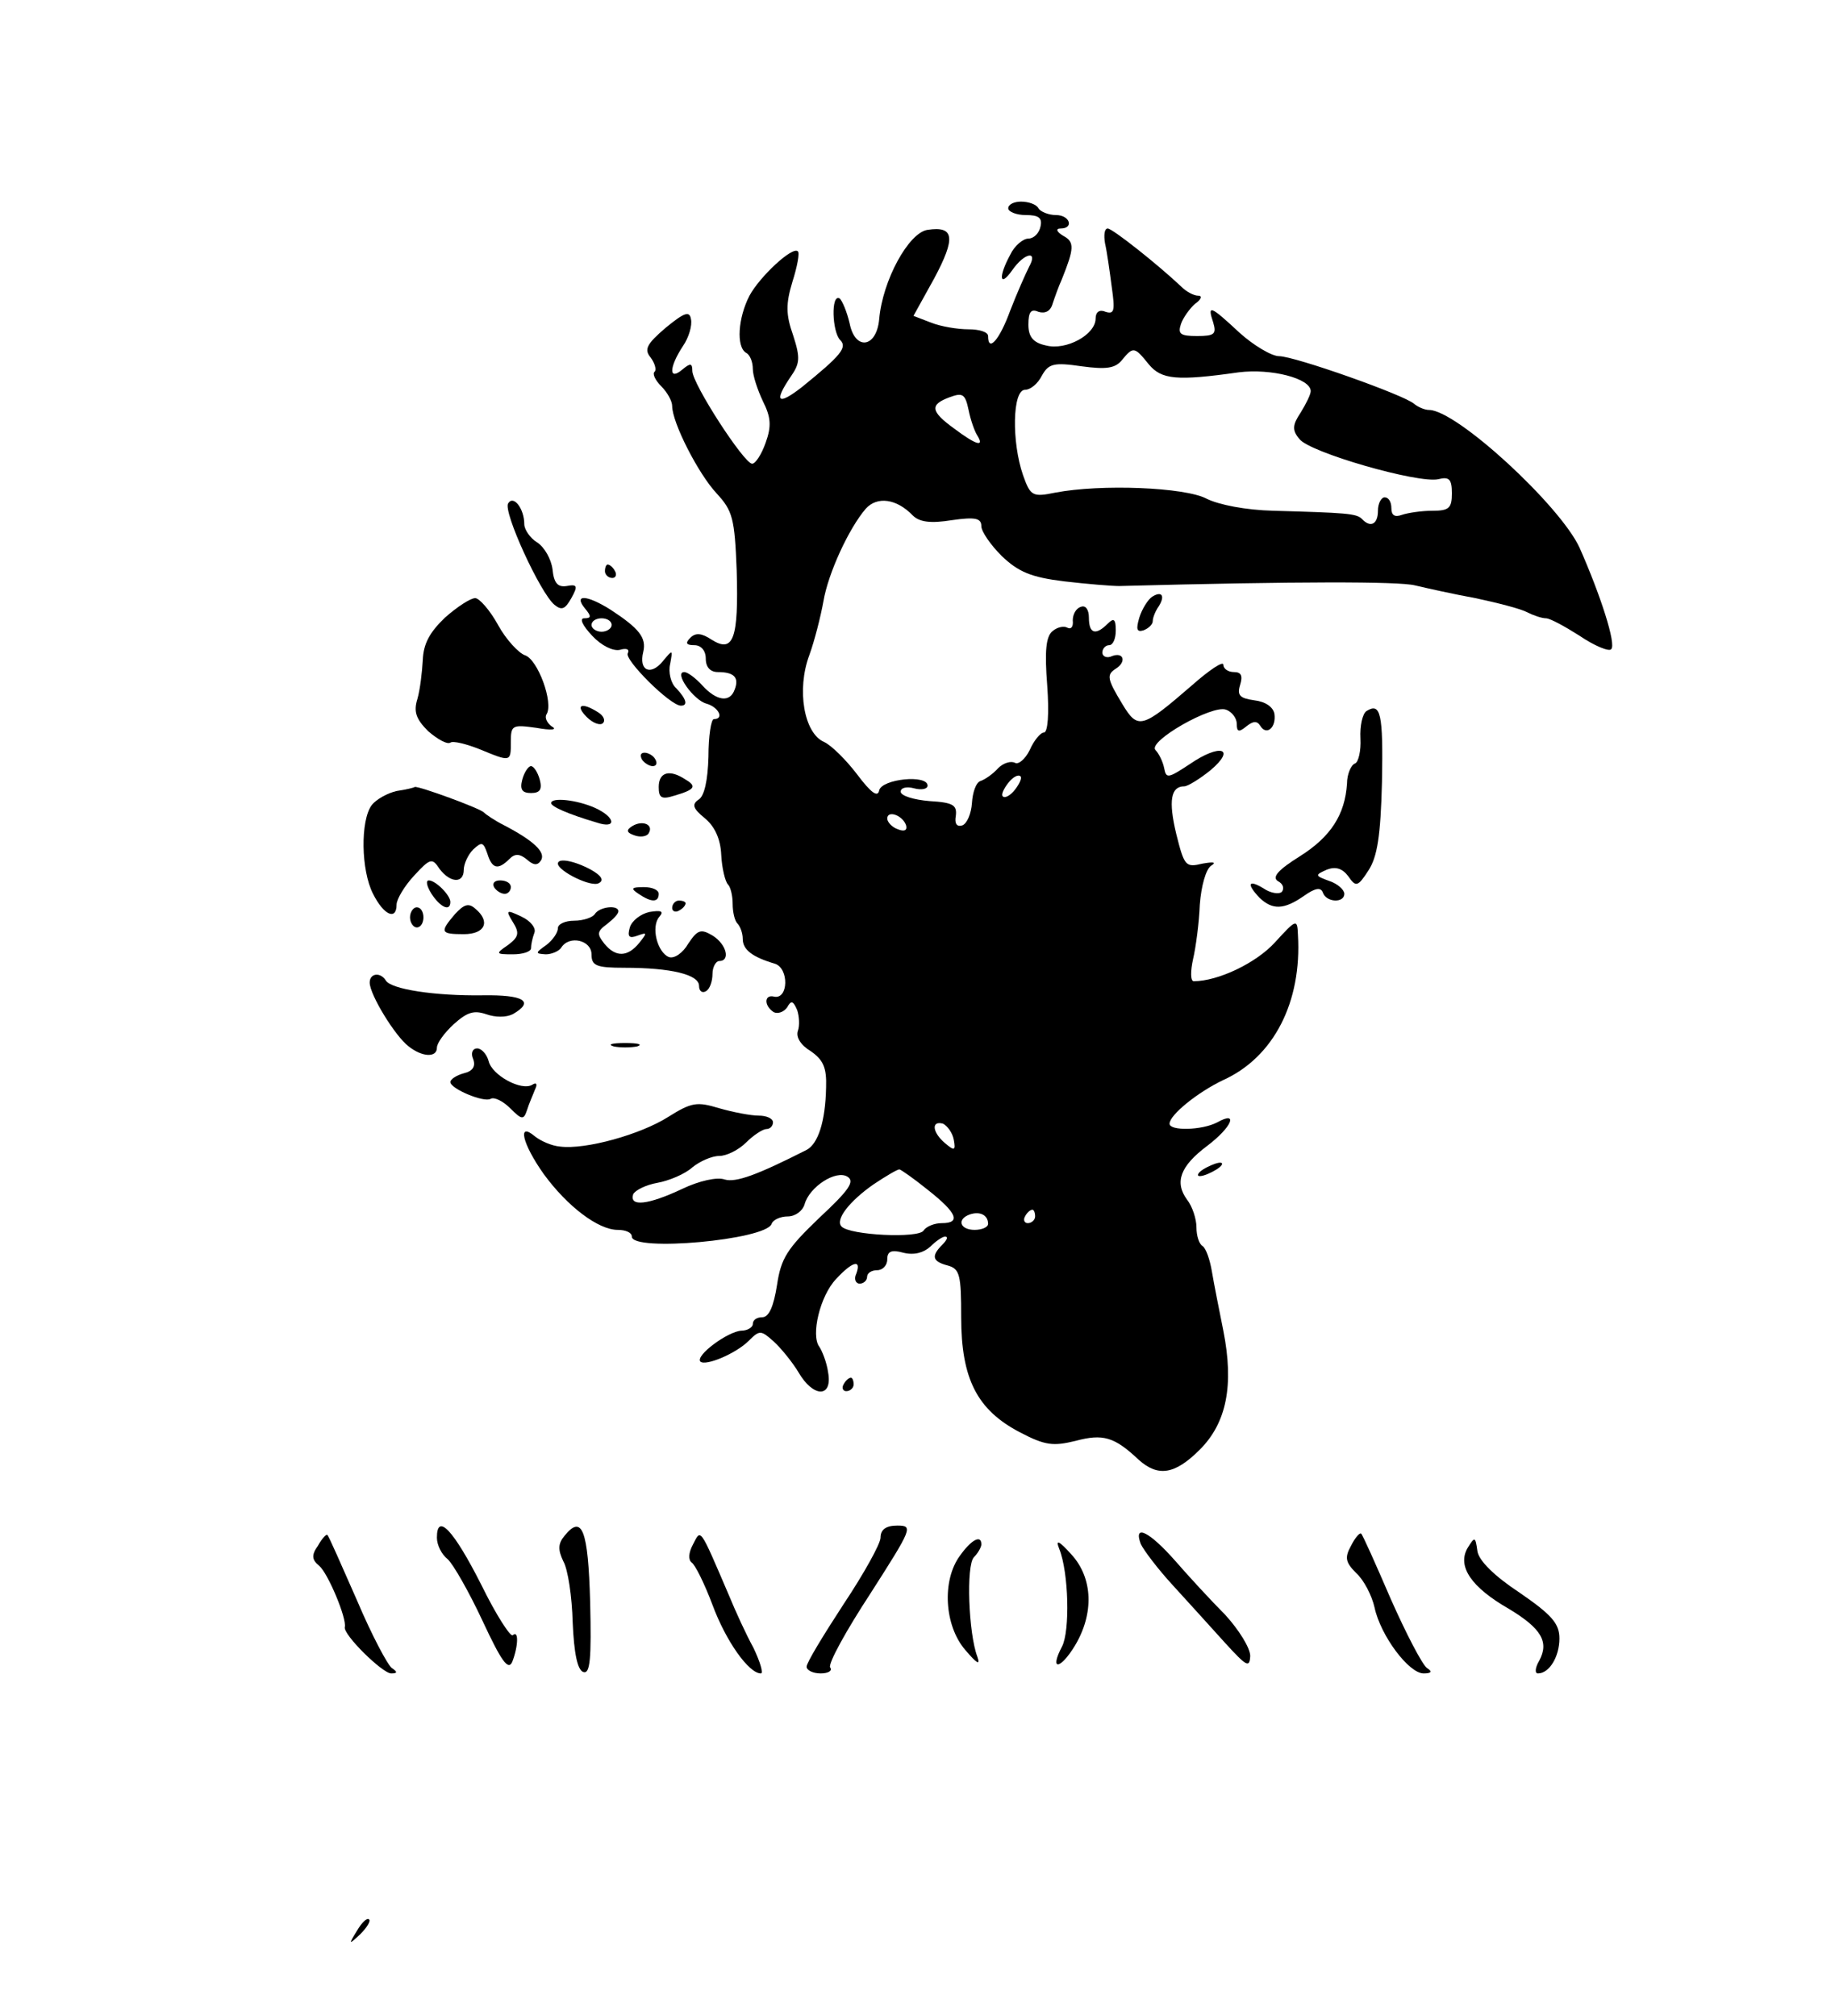 <?xml version="1.0" standalone="no"?>
<!DOCTYPE svg PUBLIC "-//W3C//DTD SVG 20010904//EN"
 "http://www.w3.org/TR/2001/REC-SVG-20010904/DTD/svg10.dtd">
<svg version="1.0" xmlns="http://www.w3.org/2000/svg"
 width="273pt" height="300pt" viewBox="0 0 273 300"
 preserveAspectRatio="xMidYMid meet">

<g transform="translate(0,300) scale(0.1,-0.1)"
fill="#000000" stroke="none">
<path d="M1500 2690 c0 -5 12 -10 26 -10 19 0 25 -4 22 -17 -2 -10 -10 -18
-18 -18 -8 0 -21 -11 -27 -24 -18 -33 -16 -50 3 -23 18 26 39 30 25 5 -5 -10
-18 -39 -28 -65 -16 -44 -33 -63 -33 -38 0 6 -13 10 -29 10 -16 0 -41 4 -56
10 l-26 10 31 56 c32 60 30 78 -10 72 -28 -4 -67 -75 -72 -133 -4 -43 -36 -47
-44 -6 -4 17 -11 34 -15 37 -13 7 -11 -50 1 -62 11 -11 1 -23 -57 -70 -36 -28
-42 -22 -17 15 14 20 15 28 4 62 -11 31 -11 47 -1 80 7 22 11 43 8 45 -8 8
-57 -38 -72 -66 -17 -33 -20 -76 -5 -85 6 -3 10 -14 10 -24 0 -10 7 -31 15
-48 12 -24 13 -37 4 -62 -6 -17 -15 -31 -20 -31 -12 0 -89 119 -89 138 0 12
-3 12 -15 2 -20 -17 -20 3 1 35 9 13 14 31 12 40 -2 13 -10 10 -38 -13 -28
-24 -32 -32 -22 -44 6 -8 9 -18 6 -21 -4 -3 1 -13 10 -22 9 -9 16 -22 16 -29
0 -25 39 -101 66 -130 24 -26 27 -37 30 -115 3 -102 -5 -123 -37 -103 -15 10
-24 11 -32 3 -8 -8 -6 -11 6 -11 10 0 17 -8 17 -20 0 -13 7 -20 18 -20 24 0
32 -8 25 -26 -7 -20 -27 -17 -48 6 -10 11 -22 20 -27 20 -16 0 14 -42 33 -47
18 -5 27 -23 11 -23 -4 0 -8 -25 -8 -56 -1 -35 -6 -59 -15 -64 -10 -7 -8 -13
9 -27 15 -12 24 -31 25 -55 1 -20 6 -40 10 -44 4 -4 7 -17 7 -29 0 -12 3 -25
7 -29 4 -4 8 -14 8 -23 0 -16 14 -27 48 -37 21 -7 20 -53 -1 -49 -15 4 -16
-13 -1 -23 6 -3 15 0 20 7 6 11 9 10 15 -4 3 -9 4 -23 1 -31 -3 -9 4 -21 19
-30 19 -13 24 -25 23 -54 -1 -51 -12 -84 -29 -93 -73 -37 -105 -49 -122 -44
-11 4 -38 -2 -63 -14 -51 -24 -79 -27 -73 -8 3 6 19 14 36 17 17 3 41 13 52
23 11 9 29 17 40 17 11 0 29 9 40 20 11 11 25 20 30 20 6 0 10 5 10 10 0 6
-10 10 -21 10 -12 0 -38 5 -59 11 -33 10 -41 9 -76 -13 -41 -26 -123 -49 -161
-44 -12 1 -28 8 -37 15 -27 23 -19 -11 13 -56 35 -48 81 -83 110 -83 12 0 21
-4 21 -10 0 -23 200 -5 208 19 2 6 13 11 24 11 11 0 22 8 25 18 7 26 47 52 64
41 11 -7 2 -20 -42 -61 -48 -46 -57 -60 -63 -100 -5 -32 -12 -48 -22 -48 -8 0
-14 -4 -14 -10 0 -5 -8 -10 -17 -10 -20 -1 -69 -37 -61 -46 8 -7 53 12 72 31
16 16 18 16 37 -1 11 -10 28 -31 37 -46 22 -38 51 -38 44 0 -2 15 -9 32 -13
38 -13 17 1 76 25 101 24 26 38 30 30 8 -4 -8 -1 -15 5 -15 6 0 11 5 11 10 0
6 7 10 15 10 8 0 15 7 15 16 0 12 6 15 24 10 16 -4 30 0 40 9 8 8 18 15 22 15
5 0 3 -5 -4 -12 -17 -17 -15 -25 8 -31 18 -5 20 -14 20 -77 0 -92 24 -138 87
-171 38 -20 50 -21 83 -13 41 11 58 6 94 -28 29 -26 54 -22 91 15 40 40 51 96
35 177 -6 30 -14 70 -17 88 -3 18 -9 35 -14 38 -5 3 -9 15 -9 28 0 12 -6 31
-14 41 -19 26 -10 50 30 80 37 28 47 53 15 35 -23 -12 -71 -13 -71 -2 0 13 42
47 80 65 75 34 117 116 111 216 -1 24 -2 24 -34 -11 -28 -31 -85 -58 -121 -58
-5 0 -5 15 -1 33 4 17 9 54 10 81 2 27 9 53 17 58 8 5 4 6 -13 3 -25 -6 -27
-4 -39 44 -12 50 -8 71 12 71 5 0 23 11 39 24 39 33 14 40 -31 9 -32 -21 -35
-22 -38 -6 -2 10 -8 22 -13 27 -12 13 85 68 105 60 9 -3 16 -13 16 -21 0 -12
3 -13 14 -4 10 8 16 9 21 1 9 -15 24 -3 21 18 -2 10 -13 18 -30 20 -21 3 -26
7 -21 23 4 13 2 19 -9 19 -9 0 -16 5 -16 11 0 6 -21 -8 -47 -31 -74 -64 -80
-66 -103 -28 -23 38 -24 44 -10 53 16 10 12 25 -5 19 -8 -4 -15 -1 -15 5 0 6
5 11 10 11 6 0 10 10 10 22 0 17 -3 19 -12 10 -18 -18 -28 -15 -28 9 0 12 -5
19 -12 16 -7 -2 -12 -11 -12 -20 1 -9 -2 -14 -8 -11 -5 3 -15 1 -22 -5 -10 -8
-12 -30 -8 -81 3 -42 1 -70 -5 -70 -5 0 -15 -12 -21 -26 -7 -14 -17 -22 -22
-19 -6 3 -17 0 -25 -8 -8 -9 -20 -17 -26 -19 -7 -2 -12 -17 -13 -33 -1 -15 -7
-30 -14 -33 -9 -3 -12 3 -10 14 2 16 -4 20 -39 22 -24 2 -43 8 -43 14 0 6 9 8
20 5 11 -3 20 -1 20 4 0 17 -68 10 -72 -7 -2 -11 -12 -4 -33 24 -16 21 -38 43
-49 48 -30 13 -41 78 -22 129 8 22 17 58 21 80 7 42 38 109 63 138 17 19 46
15 70 -10 10 -10 27 -12 58 -7 35 5 44 3 44 -9 0 -8 14 -28 30 -44 25 -24 44
-32 93 -38 34 -4 71 -7 82 -7 265 7 416 7 440 1 17 -4 57 -13 90 -19 33 -7 68
-16 77 -21 10 -5 22 -9 28 -9 6 0 28 -12 50 -26 22 -15 44 -24 47 -20 8 7 -16
81 -47 151 -29 63 -183 205 -224 205 -6 0 -16 4 -22 9 -14 13 -178 71 -201 71
-11 0 -38 16 -59 35 -44 41 -48 42 -39 15 5 -17 2 -20 -24 -20 -25 0 -29 3
-24 18 3 9 13 23 21 30 9 6 11 12 5 12 -7 0 -18 6 -25 13 -36 34 -103 87 -110
87 -5 0 -6 -10 -4 -22 3 -13 7 -42 10 -65 5 -35 4 -41 -9 -37 -9 4 -15 0 -15
-10 0 -24 -44 -48 -74 -40 -19 4 -26 13 -26 31 0 19 4 24 15 19 10 -3 18 1 21
12 3 9 9 26 14 37 18 45 19 55 2 64 -10 6 -12 11 -4 11 20 0 14 20 -7 20 -11
0 -23 5 -26 10 -3 6 -15 10 -26 10 -10 0 -19 -4 -19 -10z m209 -232 c19 -23
42 -25 134 -12 48 6 107 -9 107 -28 0 -5 -7 -19 -15 -32 -12 -18 -13 -26 -2
-39 14 -20 178 -67 207 -60 16 4 20 0 20 -21 0 -22 -4 -26 -29 -26 -16 0 -36
-3 -45 -6 -11 -4 -16 -1 -16 10 0 9 -4 16 -10 16 -5 0 -10 -9 -10 -20 0 -20
-11 -26 -24 -12 -8 8 -24 9 -131 12 -42 1 -82 9 -100 18 -32 17 -157 22 -225
9 -34 -7 -37 -5 -48 26 -17 49 -16 127 3 127 8 0 19 9 25 21 10 18 18 20 59
14 37 -5 50 -3 60 9 17 21 19 20 40 -6z m-255 -106 c11 -18 -2 -14 -34 10 -36
26 -37 36 -7 47 19 7 23 5 28 -19 3 -15 9 -32 13 -38z m56 -527 c-7 -9 -15
-13 -18 -10 -3 2 1 11 8 20 7 9 15 13 18 10 3 -2 -1 -11 -8 -20z m-162 -53 c2
-7 -2 -10 -12 -6 -9 3 -16 11 -16 16 0 13 23 5 28 -10z m71 -468 c3 -16 1 -17
-13 -5 -19 16 -21 34 -3 29 6 -3 14 -13 16 -24z m-38 -75 c43 -34 49 -49 20
-49 -11 0 -23 -5 -27 -11 -7 -12 -110 -7 -122 6 -10 10 12 38 48 63 18 12 35
22 38 22 2 0 22 -14 43 -31z m89 -50 c0 -5 -9 -9 -20 -9 -22 0 -27 16 -7 23
15 5 27 -1 27 -14z m70 11 c0 -5 -5 -10 -11 -10 -5 0 -7 5 -4 10 3 6 8 10 11
10 2 0 4 -4 4 -10z"/>
<path d="M756 2251 c-8 -12 48 -134 69 -151 11 -9 16 -6 25 10 10 18 9 21 -7
18 -13 -2 -19 4 -21 25 -2 15 -12 33 -23 40 -10 6 -19 19 -19 27 0 23 -16 44
-24 31z"/>
<path d="M900 2150 c0 -5 5 -10 11 -10 5 0 7 5 4 10 -3 6 -8 10 -11 10 -2 0
-4 -4 -4 -10z"/>
<path d="M1714 2112 c-6 -4 -15 -18 -19 -31 -5 -17 -4 -22 6 -19 8 3 14 9 14
14 0 5 4 15 9 22 10 16 4 23 -10 14z"/>
<path d="M662 2081 c-23 -22 -32 -39 -33 -63 -1 -18 -4 -44 -8 -58 -6 -19 -2
-30 16 -48 14 -12 28 -20 33 -17 4 3 24 -2 44 -10 46 -19 46 -19 46 11 0 25 2
26 38 21 22 -4 32 -3 23 2 -7 5 -11 13 -8 18 11 17 -13 82 -32 88 -9 3 -28 23
-40 45 -12 22 -28 40 -34 40 -7 0 -27 -13 -45 -29z"/>
<path d="M870 2095 c10 -12 10 -15 -1 -15 -7 0 -3 -10 12 -26 14 -15 31 -23
41 -21 10 3 15 1 12 -5 -6 -9 63 -78 79 -78 11 0 8 10 -7 26 -8 7 -12 24 -9
36 4 22 4 22 -11 4 -18 -22 -36 -14 -29 14 5 21 -6 35 -49 63 -35 22 -55 23
-38 2z m40 -25 c0 -5 -7 -10 -15 -10 -8 0 -15 5 -15 10 0 6 7 10 15 10 8 0 15
-4 15 -10z"/>
<path d="M873 1933 c9 -9 20 -13 24 -9 4 4 1 11 -7 16 -25 16 -35 11 -17 -7z"/>
<path d="M2033 1942 c-6 -4 -10 -22 -9 -41 1 -18 -3 -35 -8 -37 -6 -2 -12 -16
-12 -30 -3 -46 -24 -79 -70 -108 -32 -20 -42 -31 -33 -37 8 -4 10 -11 6 -16
-4 -4 -17 -2 -27 5 -23 14 -26 7 -6 -14 19 -18 36 -18 66 3 17 12 25 13 28 5
5 -15 32 -16 32 -2 0 6 -10 15 -22 19 -22 8 -22 9 -4 17 13 5 23 2 32 -10 11
-16 14 -16 30 9 13 20 18 51 20 131 2 103 -2 119 -23 106z"/>
<path d="M955 1870 c3 -5 11 -10 16 -10 6 0 7 5 4 10 -3 6 -11 10 -16 10 -6 0
-7 -4 -4 -10z"/>
<path d="M777 1840 c-4 -15 0 -20 13 -20 13 0 17 5 13 20 -3 11 -9 20 -13 20
-4 0 -10 -9 -13 -20z"/>
<path d="M980 1829 c0 -16 4 -19 23 -13 31 9 34 14 17 24 -24 16 -40 11 -40
-11z"/>
<path d="M590 1823 c-13 -3 -30 -12 -37 -21 -17 -23 -16 -97 2 -132 16 -32 35
-40 35 -16 0 8 12 28 26 43 24 26 27 27 38 10 16 -21 36 -22 36 -1 0 8 6 22
14 30 13 12 15 11 21 -6 7 -23 16 -25 33 -8 8 8 15 8 26 -1 10 -9 16 -9 21 -1
7 12 -11 29 -55 52 -14 7 -27 16 -30 19 -5 6 -98 40 -103 38 -1 -1 -13 -4 -27
-6z"/>
<path d="M820 1805 c0 -5 24 -16 68 -29 30 -10 28 8 -3 22 -27 12 -65 16 -65
7z"/>
<path d="M941 1771 c-10 -6 -9 -10 3 -14 8 -3 18 -2 21 3 8 13 -9 20 -24 11z"/>
<path d="M830 1715 c0 -11 50 -36 61 -29 8 4 4 11 -12 20 -24 13 -49 18 -49 9z"/>
<path d="M642 1670 c13 -20 28 -27 28 -12 0 10 -22 32 -32 32 -5 0 -3 -9 4
-20z"/>
<path d="M735 1680 c3 -5 10 -10 16 -10 5 0 9 5 9 10 0 6 -7 10 -16 10 -8 0
-12 -4 -9 -10z"/>
<path d="M950 1670 c19 -13 30 -13 30 0 0 6 -10 10 -22 10 -19 0 -20 -2 -8
-10z"/>
<path d="M677 1640 c-23 -27 -22 -30 13 -30 32 0 40 19 17 38 -10 9 -17 6 -30
-8z"/>
<path d="M1000 1649 c0 -5 5 -7 10 -4 6 3 10 8 10 11 0 2 -4 4 -10 4 -5 0 -10
-5 -10 -11z"/>
<path d="M610 1635 c0 -8 5 -15 10 -15 6 0 10 7 10 15 0 8 -4 15 -10 15 -5 0
-10 -7 -10 -15z"/>
<path d="M763 1628 c10 -16 9 -22 -7 -34 -19 -13 -19 -14 7 -14 15 0 27 4 27
9 0 5 2 15 5 23 3 7 -6 18 -19 24 -23 11 -24 10 -13 -8z"/>
<path d="M885 1640 c-3 -5 -17 -10 -31 -10 -13 0 -24 -5 -24 -11 0 -7 -8 -18
-17 -25 -17 -12 -17 -13 -1 -14 9 0 20 5 23 10 12 19 45 11 45 -10 0 -17 7
-20 49 -20 69 0 111 -10 111 -27 0 -8 5 -11 10 -8 6 3 10 15 10 26 0 10 5 19
10 19 17 0 11 25 -10 38 -17 10 -22 9 -36 -12 -8 -14 -21 -23 -29 -20 -17 7
-27 45 -14 60 7 8 3 10 -15 7 -13 -3 -26 -13 -29 -23 -4 -14 -1 -17 12 -12 14
5 14 4 2 -11 -17 -21 -35 -22 -52 -1 -11 14 -11 18 4 29 9 7 17 15 17 19 0 10
-28 7 -35 -4z"/>
<path d="M550 1538 c0 -18 38 -80 58 -95 20 -16 42 -17 42 -2 0 7 11 22 25 35
20 18 30 21 48 15 14 -5 30 -5 40 0 33 19 16 29 -45 28 -71 -1 -136 9 -144 22
-8 13 -24 11 -24 -3z"/>
<path d="M913 1443 c9 -2 25 -2 35 0 9 3 1 5 -18 5 -19 0 -27 -2 -17 -5z"/>
<path d="M704 1424 c4 -11 -1 -18 -14 -21 -11 -3 -20 -9 -20 -13 0 -10 50 -31
60 -25 5 3 18 -3 29 -14 17 -17 20 -18 25 -3 3 10 9 23 12 31 4 8 2 11 -4 7
-16 -10 -60 14 -65 35 -3 11 -11 19 -17 19 -7 0 -10 -7 -6 -16z"/>
<path d="M1790 1260 c-8 -5 -10 -10 -5 -10 6 0 17 5 25 10 8 5 11 10 5 10 -5
0 -17 -5 -25 -10z"/>
<path d="M1255 940 c-3 -5 -1 -10 4 -10 6 0 11 5 11 10 0 6 -2 10 -4 10 -3 0
-8 -4 -11 -10z"/>
<path d="M650 712 c0 -11 7 -25 16 -32 8 -7 32 -49 52 -92 28 -60 38 -74 44
-61 9 23 10 48 1 40 -3 -4 -25 30 -47 75 -41 81 -66 108 -66 70z"/>
<path d="M840 715 c-10 -12 -10 -21 -2 -38 7 -12 13 -53 14 -91 2 -46 7 -71
16 -74 10 -3 12 20 10 104 -3 108 -12 131 -38 99z"/>
<path d="M1310 712 c0 -9 -25 -54 -55 -99 -30 -46 -55 -87 -55 -93 0 -5 9 -10
21 -10 11 0 18 4 14 9 -3 6 24 55 60 110 62 97 64 101 40 101 -17 0 -25 -6
-25 -18z"/>
<path d="M473 700 c-10 -14 -9 -21 2 -30 13 -11 41 -78 38 -91 -3 -11 56 -69
69 -69 9 0 10 2 1 8 -6 4 -30 49 -52 101 -23 52 -42 96 -44 97 -1 2 -8 -5 -14
-16z"/>
<path d="M1031 702 c-7 -13 -7 -23 -2 -27 5 -3 19 -31 31 -63 20 -54 54 -102
72 -102 4 0 -1 17 -11 38 -11 20 -27 55 -36 77 -45 105 -42 100 -54 77z"/>
<path d="M1697 703 c4 -9 25 -37 48 -62 23 -25 58 -64 78 -86 32 -35 36 -37
37 -19 0 12 -17 39 -37 61 -21 21 -55 58 -75 81 -38 43 -62 55 -51 25z"/>
<path d="M2010 700 c-10 -18 -8 -25 8 -41 11 -10 23 -33 27 -51 9 -42 51 -98
73 -98 12 0 13 3 5 8 -7 5 -31 51 -54 103 -22 51 -42 96 -44 97 -2 2 -9 -6
-15 -18z"/>
<path d="M1428 685 c-27 -37 -23 -104 8 -140 17 -20 23 -24 18 -10 -13 34 -17
136 -5 148 6 6 11 15 11 19 0 15 -15 7 -32 -17z"/>
<path d="M1576 695 c14 -35 16 -122 4 -145 -19 -36 -3 -35 19 1 29 48 27 101
-5 136 -19 21 -24 23 -18 8z"/>
<path d="M2183 696 c-15 -27 6 -58 62 -90 48 -29 60 -49 45 -77 -6 -10 -7 -19
-2 -19 17 0 32 25 32 52 0 22 -11 35 -59 68 -38 25 -61 48 -63 62 -3 22 -4 22
-15 4z"/>
<path d="M531 127 c-13 -21 -12 -21 5 -5 10 10 16 20 13 22 -3 3 -11 -5 -18
-17z"/>
</g>
</svg>
